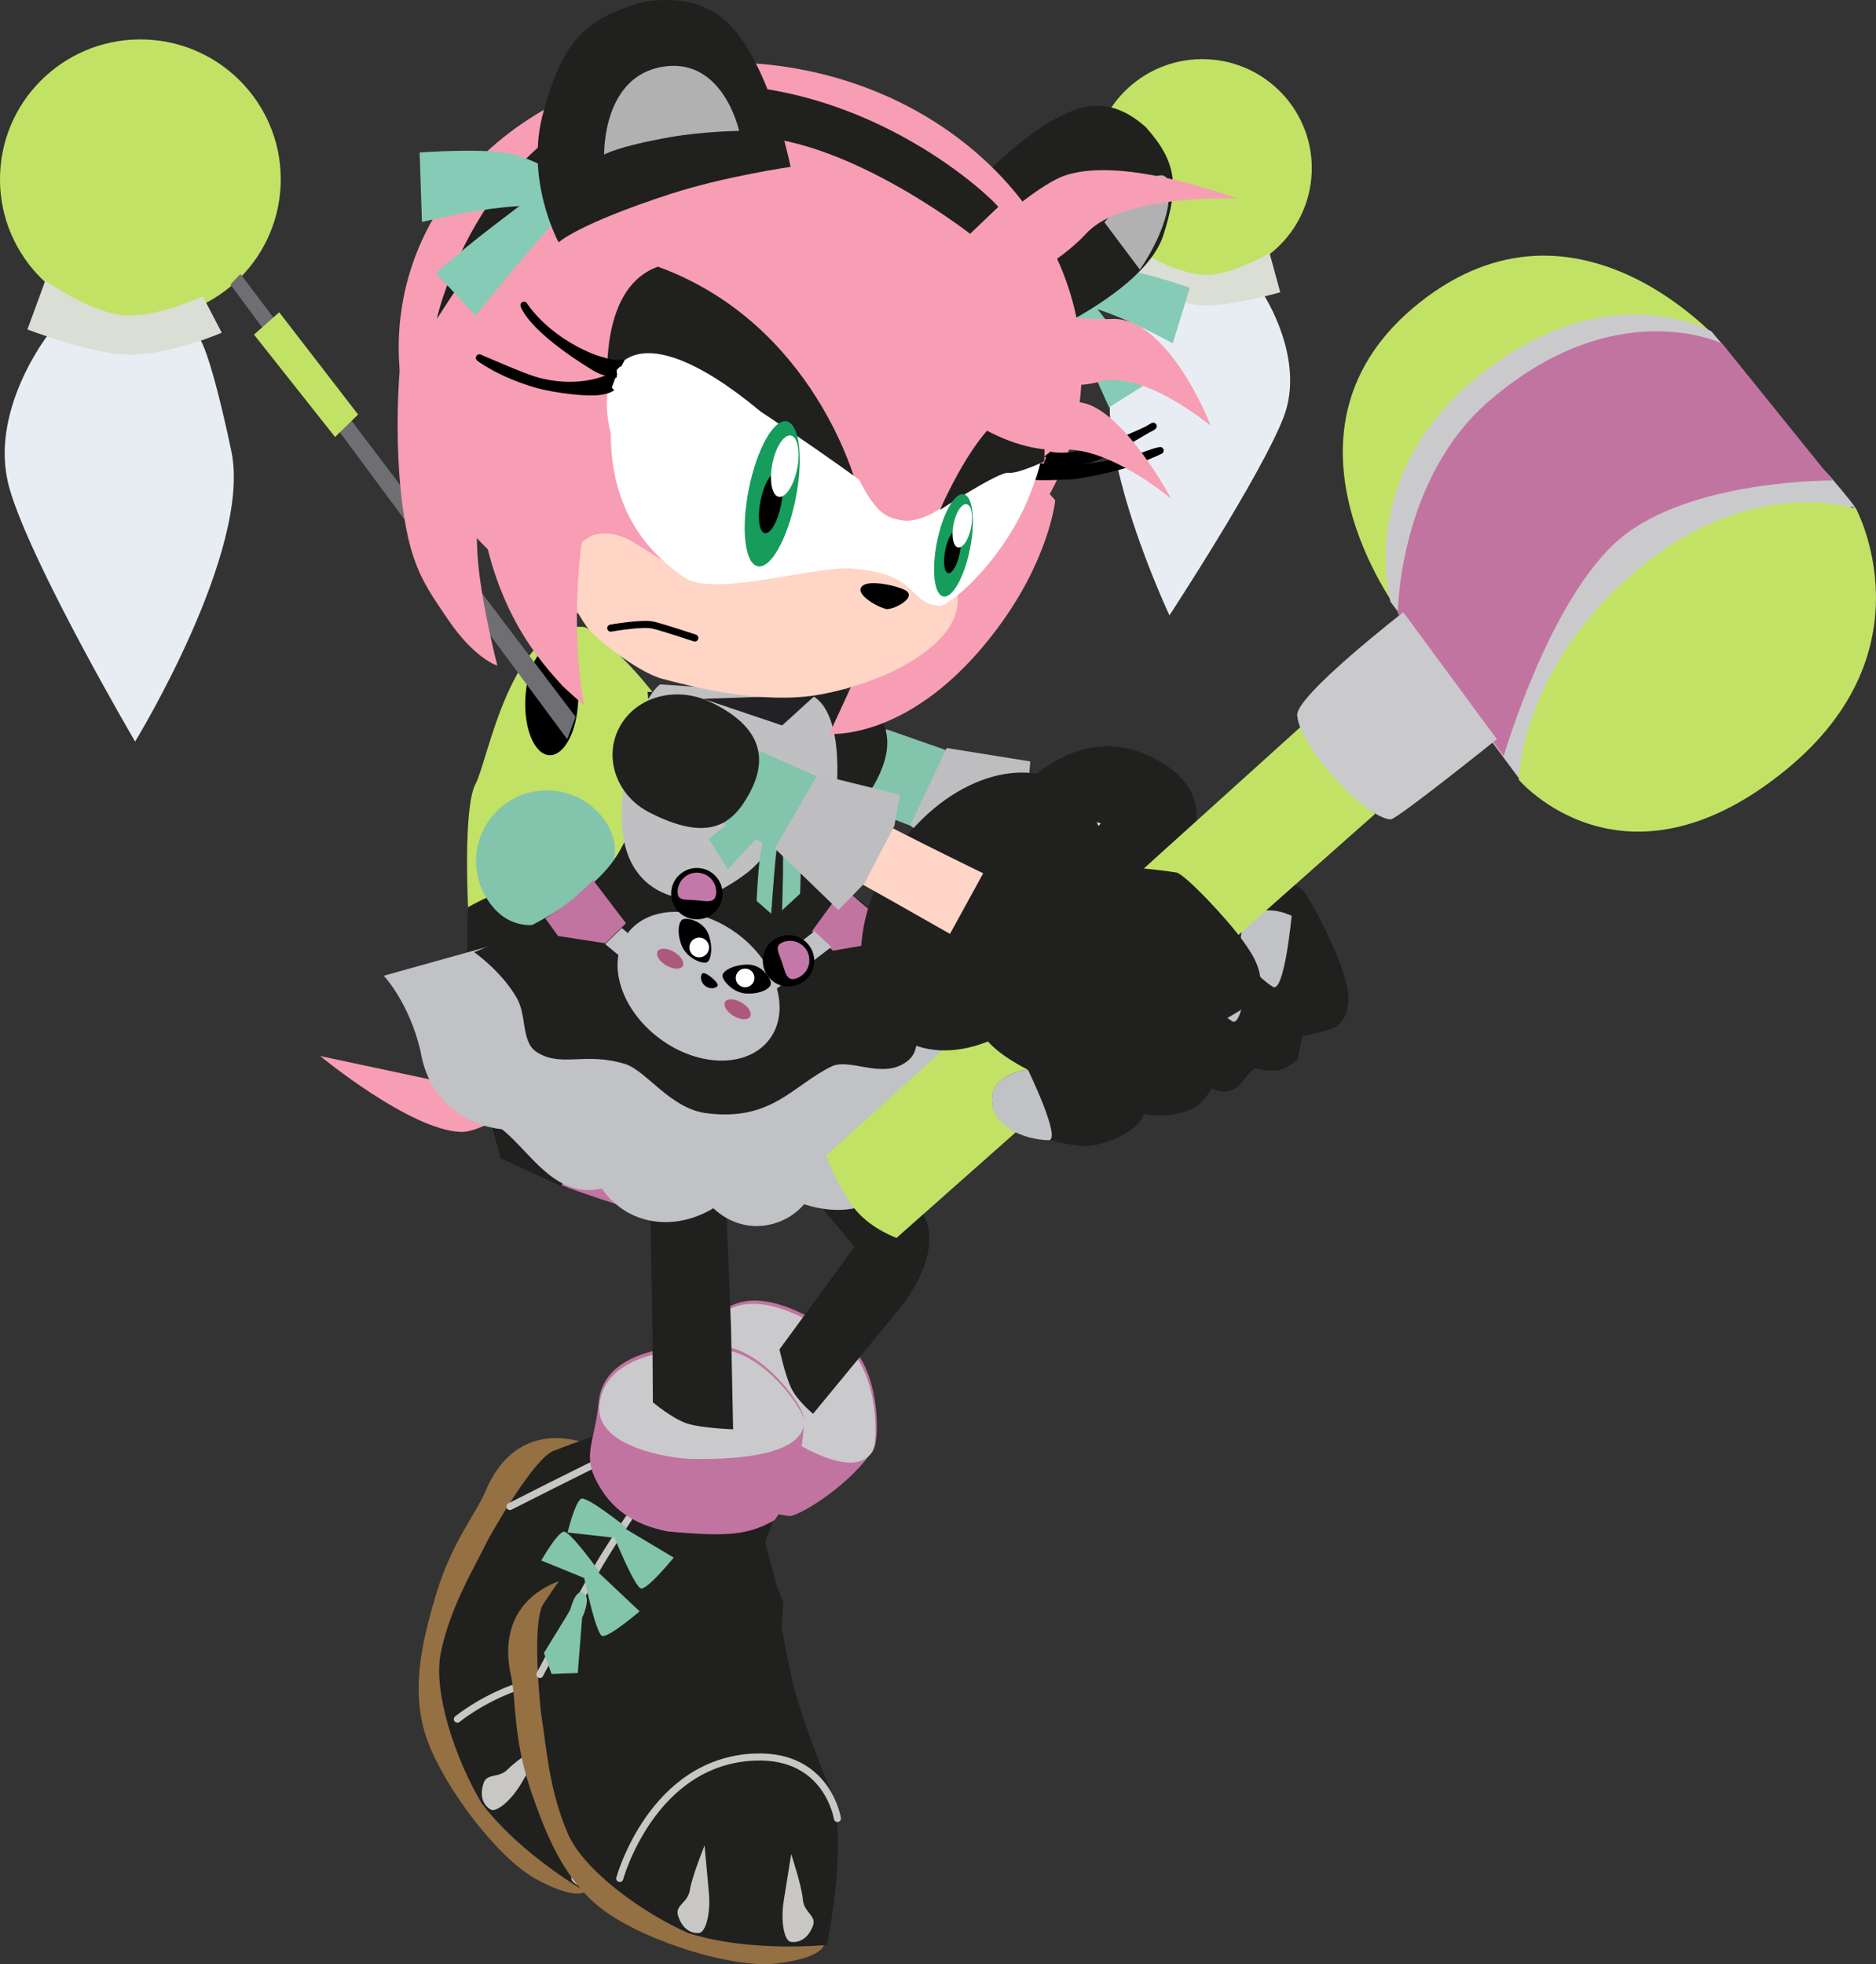 <svg version="1.1" xmlns="http://www.w3.org/2000/svg" xmlns:xlink="http://www.w3.org/1999/xlink" width="33.131" height="34.684" viewBox="0,0,33.131,34.684"><rect x="0" y="0" width="33.131" height="34.684" fill="#333333" stroke="none"/><g transform="translate(-225.081,-165.821)"><g data-paper-data="{&quot;isPaintingLayer&quot;:true}" fill-rule="nonzero" stroke-miterlimit="10" stroke-dasharray="" stroke-dashoffset="0" style="mix-blend-mode: normal"><g data-paper-data="{&quot;index&quot;:null}" stroke-linejoin="miter"><path d="M235.488,199.099c0,0 0.028,0.421 -0.946,-0.098c-0.69,-0.39 -1.603,-1.606 -1.909,-2.436c-0.306,-0.83 -0.123,-1.682 0.151,-2.596c0.275,-0.914 0.705,-1.42 0.871,-1.815c0.591,-1.403 1.848,-0.816 1.848,-0.816c0,0 -2.592,3.287 -2.349,4.096c0.3,0.999 1.318,2.927 1.318,2.927z" fill="#947043" stroke="none" stroke-width="0" stroke-linecap="butt"/><path d="M238.418,193.526l-0.09,0.351l-0.27,0.324c0,0 -0.386,0.82 -0.494,1.153c-0.133,0.409 -0.279,0.848 -0.492,1.832c-0.424,0.984 -1.607,2.063 -1.607,2.063c0,0 -1.176,-0.659 -1.876,-1.583c-0.456,-0.76 -0.865,-1.958 -0.724,-2.653c0.167,-0.825 0.598,-1.513 0.829,-1.992c0.027,-0.055 0.799,-1.44 1.167,-1.582c0.368,-0.142 0.944,-0.345 0.944,-0.345c0,0 -0.125,-0.082 0.167,-0.248c0.067,-0.038 0.362,-0.021 0.362,-0.021l-0.087,-0.172l0.579,-0.432l1.964,2.313z" fill="#20201f" stroke="none" stroke-width="0" stroke-linecap="butt"/><path d="M234.087,192.424c0,0 1.334,-0.68 1.866,-0.927c0.42,-0.195 1.001,-0.414 1.001,-0.414" fill="none" stroke="#c8c7c6" stroke-width="0.125" stroke-linecap="round"/><path d="M237.719,189.092c0.613,-0.706 1.753,-0.026 2.331,0.448c0.578,0.474 0.562,1.69 0.468,1.848c-0.358,0.602 -1.271,1.185 -1.488,1.204c-0.514,-0.058 -0.815,-0.216 -1.649,-0.932c-0.413,-0.445 -0.58,-0.881 -0.508,-1.43c0.072,-0.549 0.358,-0.576 0.846,-1.138z" fill="#c274a1" stroke="none" stroke-width="0" stroke-linecap="butt"/><path d="M237.694,189.149c0.613,-0.706 1.753,-0.026 2.331,0.448c0.578,0.474 0.562,1.69 0.468,1.848c-0.358,0.602 -1.633,-0.295 -2.012,-0.576c-0.311,-0.23 -1.275,-1.158 -0.788,-1.72z" fill="#cacacd" stroke="none" stroke-width="0" stroke-linecap="butt"/><path d="M234.052,197.061c0.159,-0.168 0.666,-0.491 0.666,-0.491c0,0 -0.223,0.386 -0.418,0.722c-0.194,0.336 -0.452,0.53 -0.546,0.487c-0.059,-0.027 -0.236,-0.164 -0.133,-0.47c0.061,-0.183 0.272,-0.08 0.431,-0.248z" fill="#c8c7c6" stroke="none" stroke-width="0" stroke-linecap="butt"/><path d="M233.158,196.179c0,0 1.663,-1.366 3.19,-0.368c1.072,0.701 0.559,1.725 0.559,1.725" fill="none" stroke="#c8c7c6" stroke-width="0.125" stroke-linecap="round"/><path d="M236.171,197.841c0,0 -0.212,0.562 -0.344,0.753c-0.132,0.19 0.013,0.375 -0.153,0.473c-0.279,0.164 -0.449,0.019 -0.488,-0.033c-0.061,-0.083 0.075,-0.375 0.364,-0.635c0.289,-0.259 0.621,-0.557 0.621,-0.557z" data-paper-data="{&quot;index&quot;:null}" fill="#c8c7c6" stroke="none" stroke-width="0" stroke-linecap="butt"/></g><path d="M239.571,184.863c0,0 1.672,1.904 1.879,2.547c0.234,0.728 -0.545,1.598 -0.545,1.598l-1.465,1.779c0,0 -0.295,-0.241 -0.399,-0.482c-0.104,-0.241 -0.194,-0.656 -0.194,-0.656l1.327,-1.812l-1.702,-2.03z" data-paper-data="{&quot;index&quot;:null}" fill="#20201f" stroke="none" stroke-width="0" stroke-linecap="butt" stroke-linejoin="miter"/><g data-paper-data="{&quot;index&quot;:null}" stroke-linejoin="miter"><path d="M238.359,200.013l1.255,0.016c0,0 0.266,0.328 -0.829,0.467c-0.788,0.081 -2.236,-0.385 -2.965,-0.886c-0.729,-0.501 -1.072,-1.302 -1.376,-2.206c-0.304,-0.905 -0.245,-1.566 -0.337,-1.984c-0.328,-1.487 1.037,-1.734 1.037,-1.734c0,0 -0.217,4.181 0.449,4.701c0.822,0.642 2.767,1.628 2.767,1.628z" fill="#947043" stroke="none" stroke-width="0" stroke-linecap="butt"/><path d="M238.787,193.788l0.129,0.338l-0.033,0.421c0,0 0.159,0.892 0.263,1.226c0.128,0.411 0.262,0.854 0.657,1.779c0.222,1.048 -0.119,2.613 -0.119,2.613c0,0 -1.34,0.142 -2.446,-0.208c-0.811,-0.357 -1.837,-1.098 -2.124,-1.747c-0.34,-0.77 -0.386,-1.58 -0.474,-2.104c-0.01,-0.06 -0.18,-1.637 0.039,-1.965c0.219,-0.329 0.572,-0.827 0.572,-0.827c0,0 -0.149,0.005 -0.006,-0.299c0.033,-0.069 0.283,-0.226 0.283,-0.226l-0.171,-0.09l0.223,-0.687l2.939,0.754z" fill="#20201f" stroke="none" stroke-width="0" stroke-linecap="butt"/><path d="M234.615,195.39c0,0 0.696,-1.325 0.987,-1.835c0.23,-0.402 0.578,-0.916 0.578,-0.916" fill="none" stroke="#c8c7c6" stroke-width="0.125" stroke-linecap="round"/><path d="M235.655,190.572c0.092,-0.93 1.416,-1.034 2.162,-0.981c0.746,0.053 1.435,1.054 1.45,1.238c0.056,0.698 -0.353,1.701 -0.519,1.842c-0.453,0.25 -0.79,0.294 -1.885,0.192c-0.594,-0.124 -0.983,-0.384 -1.241,-0.874c-0.258,-0.49 -0.04,-0.677 0.033,-1.417z" fill="#c274a1" stroke="none" stroke-width="0" stroke-linecap="butt"/><path d="M235.666,190.634c0.092,-0.93 1.416,-1.034 2.162,-0.981c0.746,0.053 1.435,1.054 1.45,1.238c0.056,0.698 -1.503,0.702 -1.975,0.693c-0.387,-0.008 -1.71,-0.209 -1.637,-0.949z" fill="#cacacd" stroke="none" stroke-width="0" stroke-linecap="butt"/><path d="M237.265,199.195c0.033,-0.229 0.259,-0.786 0.259,-0.786c0,0 0.041,0.444 0.076,0.831c0.036,0.387 -0.062,0.694 -0.164,0.713c-0.064,0.012 -0.287,0.003 -0.381,-0.307c-0.056,-0.185 0.176,-0.222 0.209,-0.451z" fill="#c8c7c6" stroke="none" stroke-width="0" stroke-linecap="butt"/><path d="M239.26,199.364c0.017,0.231 0.246,0.283 0.178,0.464c-0.114,0.303 -0.337,0.297 -0.4,0.281c-0.1,-0.026 -0.177,-0.339 -0.116,-0.722c0.061,-0.383 0.132,-0.824 0.132,-0.824c0,0 0.189,0.57 0.206,0.801z" data-paper-data="{&quot;index&quot;:null}" fill="#c8c7c6" stroke="none" stroke-width="0" stroke-linecap="butt"/><path d="M236.026,198.992c0,0 0.568,-2.076 2.391,-2.144c1.28,-0.047 1.453,1.085 1.453,1.085" fill="none" stroke="#c8c7c6" stroke-width="0.125" stroke-linecap="round"/><g fill="#83c4ac" stroke="none" stroke-width="0" stroke-linecap="butt"><path d="M236.408,193.872c-0.112,0.005 -0.503,-0.967 -0.503,-0.967l0.186,-0.109l0.888,0.53c0,0 -0.439,0.541 -0.57,0.546z"/><path d="M235.342,192.287c0.095,-0.059 0.8,0.507 0.8,0.507l-0.227,0.18l-0.81,-0.091c0,0 0.126,-0.526 0.238,-0.596z" data-paper-data="{&quot;index&quot;:null}"/><path d="M235.719,194.711c-0.111,-0.015 -0.324,-1.041 -0.324,-1.041l0.243,-0.092l0.739,0.697c0,0 -0.528,0.454 -0.658,0.436z"/><path d="M235.033,192.869c0.107,-0.031 0.631,0.706 0.631,0.706l-0.268,0.111l-0.755,-0.309c0,0 0.265,-0.472 0.392,-0.508z" data-paper-data="{&quot;index&quot;:null}"/><path d="M234.823,195.382l-0.136,-0.372l0.462,-0.752c0,0 0.091,-0.398 0.237,-0.307c0.146,0.091 -0.025,0.439 -0.025,0.439l-0.076,0.974z"/></g></g><path d="M237.826,185.116l0.165,4.137l0.037,1.808c0,0 -0.563,-0.019 -0.822,-0.106c-0.26,-0.088 -0.595,-0.372 -0.595,-0.372l-0.008,-1.353l-0.067,-3.776z" data-paper-data="{&quot;index&quot;:null}" fill="#20201f" stroke="none" stroke-width="0" stroke-linecap="butt" stroke-linejoin="miter"/><g data-paper-data="{&quot;index&quot;:null}" stroke-width="0" stroke-linecap="butt" stroke-linejoin="miter"><g data-paper-data="{&quot;index&quot;:null}"><path d="M248.246,168.872c-0.045,1.063 -0.946,1.887 -2.012,1.842c-1.066,-0.045 -1.895,-0.943 -1.85,-2.005c0.045,-1.063 0.946,-1.887 2.012,-1.842c1.066,0.045 1.895,0.943 1.85,2.005z" fill="#c2e266" stroke="none"/><path d="M246.309,170.617c-0.659,-0.028 -1.17,-0.582 -1.143,-1.239c0.028,-0.656 0.584,-1.166 1.243,-1.138c0.659,0.028 1.17,0.582 1.143,1.239c-0.028,0.656 -0.584,1.166 -1.243,1.138z" fill="#c2e266" stroke="#000000"/><path d="M247.753,173.18c-0.388,1.018 -2.019,3.507 -2.019,3.507c0,0 -1.384,-2.938 -0.982,-4.274c0.387,-1.287 0.549,-1.483 0.549,-1.483l2.101,0.103c0,0 0.739,1.129 0.351,2.147z" fill="#e8edf4" stroke="#000000"/><path d="M246.311,171.212c-0.584,-0.027 -1.29,-0.411 -1.29,-0.411l0.303,-0.478c0,0 0.624,0.359 1.078,0.353c0.455,-0.007 1.1,-0.384 1.1,-0.384l0.189,0.69c0,0 -0.869,0.254 -1.38,0.23z" fill="#dbded5" stroke="#000000"/></g><g data-paper-data="{&quot;index&quot;:null}" stroke="none"><path d="M240.101,174.706c0.201,0.008 0.35,0.354 0.332,0.771c-0.018,0.417 -0.195,0.749 -0.396,0.74c-0.201,-0.008 -0.35,-0.354 -0.332,-0.771c0.018,-0.417 0.195,-0.749 0.396,-0.74z" fill="#000000"/><path d="M238.474,179.917c0.209,0.009 0.895,2.187 0.895,2.187c0,0 -1.063,0.288 -1.273,0.279c-0.209,-0.009 -0.51,-1.23 -0.502,-1.414c0.008,-0.184 0.671,-1.062 0.88,-1.053z" fill="#807d5a"/><path d="M239.81,175.977l-0.088,-0.317l5.111,-5.687l0.125,0.157z" fill="#6e6e73"/><path d="M244.256,170.454l0.32,0.336l-1.23,1.31l-0.29,-0.335z" fill="#c2e266"/></g></g><g data-paper-data="{&quot;index&quot;:null}" stroke-width="0" stroke-linecap="butt" stroke-linejoin="miter"><g data-paper-data="{&quot;index&quot;:null}"><path d="M227.456,171.455c-1.368,-0.058 -2.431,-1.209 -2.373,-2.572c0.057,-1.363 1.213,-2.421 2.581,-2.364c1.368,0.058 2.431,1.209 2.373,2.572c-0.057,1.363 -1.213,2.421 -2.581,2.364z" fill="#c2e266" stroke="none"/><path d="M227.371,171.321c-0.845,-0.036 -1.502,-0.747 -1.466,-1.589c0.036,-0.842 0.749,-1.496 1.595,-1.46c0.845,0.036 1.502,0.747 1.466,1.589c-0.035,0.842 -0.749,1.496 -1.595,1.46z" fill="#c2e266" stroke="#000000"/><path d="M225.248,174.442c-0.386,-1.343 0.681,-2.707 0.681,-2.707l2.696,0.095c0,0 0.185,0.268 0.541,1.955c0.37,1.752 -1.699,5.131 -1.699,5.131c0,0 -1.834,-3.13 -2.22,-4.474z" fill="#e8edf4" stroke="#000000"/><path d="M227.304,172.082c-0.655,-0.025 -1.739,-0.443 -1.739,-0.443l0.316,-0.862c0,0 0.784,0.552 1.364,0.61c0.581,0.058 1.417,-0.334 1.417,-0.334l0.335,0.643c0,0 -0.945,0.414 -1.694,0.386z" fill="#dbded5" stroke="#000000"/></g><g data-paper-data="{&quot;index&quot;:null}" stroke="none"><path d="M233.479,179.666c0.223,-0.415 0.622,-2.867 1.91,-2.774c0.2,0.014 1.69,1.376 1.881,2.432c0.259,1.436 -0.81,2.681 -0.81,2.681l-3.112,-0.151c0,0 -0.092,-1.773 0.131,-2.189z" fill="#c2e266"/><path d="M234.358,178.168c0.023,-0.535 0.25,-0.96 0.508,-0.949c0.258,0.011 0.449,0.454 0.426,0.989c-0.023,0.535 -0.25,0.96 -0.508,0.949c-0.258,-0.011 -0.449,-0.454 -0.426,-0.989z" fill="#000000"/><path d="M233.408,184.044c-0.112,-0.853 -0.063,-2.203 -0.063,-2.203c0,0 0.58,-0.321 0.949,-0.413c0.369,-0.092 0.974,-0.118 0.974,-0.118l1.197,0.836c0,0 0.08,2.994 0.077,3.377c-0.007,0.771 -1.457,1.285 -1.457,1.285l-1.159,-0.532c0,0 -0.406,-1.378 -0.517,-2.231z" fill="#20201f"/><path d="M235.001,186.754c0,0 1.112,-2.71 1.381,-2.699c0.269,0.011 1.021,1.205 1.011,1.441c-0.01,0.236 -0.526,1.764 -0.795,1.753c-0.269,-0.011 -1.597,-0.494 -1.597,-0.494z" fill="#c274a1"/><path d="M229.15,170.845l0.177,-0.187l5.919,7.822l-0.147,0.395z" fill="#6e6e73"/><path d="M231.405,173.141l-0.407,0.397l-1.431,-1.808l0.445,-0.395z" fill="#c2e266"/></g></g><g data-paper-data="{&quot;index&quot;:null}" stroke="none" stroke-width="0" stroke-linecap="butt" stroke-linejoin="miter"><g><g><path d="M248.045,181.502c0.122,0.06 0.595,0.999 0.743,1.449c0.081,0.246 0.235,0.703 -0.094,0.988c-0.084,0.072 -0.613,0.183 -0.613,0.183l-0.086,0.411c0,0 -0.19,0.163 -0.339,0.189c-0.149,0.026 -0.424,-0.036 -0.424,-0.036c0,0 -0.125,0.118 -0.196,0.218c-0.231,0.328 -0.557,0.139 -0.557,0.139c0,0 -0.14,0.257 -0.331,0.351c-0.302,0.149 -0.734,0.151 -0.956,0.076c-0.377,-0.127 -1.315,-0.719 -1.278,-1.088c0.057,-0.574 0.752,-0.422 0.752,-0.422c0,0 -0.444,-0.407 -0.548,-0.757c-0.16,-0.538 -0.021,-0.874 -0.021,-0.874l1.829,-1.638c0,0 1.356,0.435 2.12,0.811z" fill="#20201f"/><path d="M245.204,179.101c0.88,0.325 1.421,1.027 0.62,2.11c-0.801,1.083 -2.207,1.548 -3.1,1.245c-0.893,-0.302 -0.587,-1.467 0.048,-2.326c0.635,-0.859 1.552,-1.355 2.432,-1.03z" fill="#20201f"/><path d="M242.17,179.411c1.143,0.505 2.353,0.953 2.353,0.953l-0.98,0.926c0,0 -1.462,-0.758 -1.923,-0.962c-0.756,-0.334 -1.732,-0.718 -2.857,-1.134c-0.282,-0.104 -0.391,-0.312 -0.296,-0.604c0.064,-0.196 0.202,-0.353 0.568,-0.269c1.105,0.253 2.336,0.737 3.136,1.09z" fill="#fed5c7"/></g><path d="M244.819,183.893c0,0 -0.129,1.385 -0.334,1.253c-0.349,-0.225 -0.666,-0.656 -0.534,-1.02c0.205,-0.566 0.868,-0.233 0.868,-0.233z" fill="#c0c2c6"/><path d="M246.071,183.234c0,0 -0.129,1.385 -0.334,1.253c-0.349,-0.225 -0.666,-0.656 -0.534,-1.02c0.205,-0.566 0.868,-0.233 0.868,-0.233z" fill="#c0c2c6"/><path d="M247.176,182.603c0,0 -0.129,1.385 -0.334,1.253c-0.349,-0.225 -0.666,-0.656 -0.534,-1.02c0.205,-0.566 0.868,-0.233 0.868,-0.233z" fill="#c0c2c6"/><path d="M246.251,181.17c0,0 0.387,1.337 0.147,1.288c-0.407,-0.082 -0.86,-0.367 -0.87,-0.753c-0.016,-0.602 0.722,-0.535 0.722,-0.535z" fill="#c0c2c6"/><path d="M247.892,181.993c0,0 -0.129,1.385 -0.334,1.253c-0.349,-0.225 -0.666,-0.656 -0.534,-1.02c0.205,-0.566 0.868,-0.233 0.868,-0.233z" fill="#c0c2c6"/></g><g><path d="M241.186,180.412l-1.065,-0.408l0.612,-1.306l1.082,0.378z" fill="#83c4ac"/><path d="M239.805,177.914c1.03,0.389 1.067,0.998 0.817,1.56c-0.25,0.562 -0.636,0.919 -1.723,0.476c-0.611,-0.249 -0.904,-0.907 -0.654,-1.469c0.25,-0.562 0.941,-0.801 1.559,-0.567z" fill="#20201f"/><path d="M243.228,179.819l-0.44,1.054l-0.42,0.513l-1.212,-0.991l0.645,-1.365l1.476,0.237z" fill="#bebec0"/></g></g><g data-paper-data="{&quot;index&quot;:null}" stroke="none" stroke-width="0" stroke-linecap="butt" stroke-linejoin="miter"><path d="M237.04,183.252c0,0 -2.996,2.581 -3.819,2.557c-0.894,-0.027 -2.486,-1.34 -2.486,-1.34l2.548,0.543l2.431,-1.881l1.326,0.122z" fill="#f79db4"/><path d="M235.778,180.333c0.384,0.574 0.05,1.155 -0.523,1.539c-0.574,0.384 -1.171,0.425 -1.555,-0.149c-0.384,-0.574 -0.23,-1.35 0.344,-1.734c0.574,-0.384 1.35,-0.23 1.734,0.344z" fill="#83c4ac"/><path d="M243.953,183.559c0,0 -0.262,0.904 -1.191,1.315c-0.152,0.742 -0.691,1.514 -1.663,1.616c-0.27,0.499 -0.924,0.887 -1.818,0.596c-0.327,0.394 -1.043,0.591 -1.602,0.071c-0.674,0.407 -1.505,0.317 -1.97,-0.348c-0.829,0.186 -1.258,-0.648 -1.762,-1.046c-0.601,-0.067 -1.293,-0.46 -1.442,-1.394c-0.203,-0.85 -0.646,-1.318 -0.646,-1.318l1.862,-0.52c0,0 0.262,0.198 0.831,0.761c0.469,0.465 0.987,1.312 3.142,1.33c2.416,0.021 2.901,-0.363 3.377,-1.064c0.337,-0.497 0.978,-0.679 0.978,-0.679z" fill="#c0c2c6"/><path d="M239.231,178.21c0,0 0.173,0.783 0.248,1.415c0.075,0.633 0.119,1.525 0.119,1.525c0,0 0.679,0.643 1.355,1.055c0.676,0.412 1.234,0.779 1.234,0.779c0,0 -0.569,0.261 -0.85,0.695c-0.167,0.258 0.078,0.648 -0.243,0.889c-0.427,0.321 -1.007,-0.073 -1.33,0.086c-0.69,0.339 -1.054,0.972 -2.206,0.825c-0.645,-0.083 -1.059,-0.752 -1.44,-0.87c-0.713,-0.219 -1.145,0.076 -1.575,-0.222c-0.254,-0.176 -0.16,-0.639 -0.334,-0.941c-0.278,-0.483 -0.754,-0.81 -0.754,-0.81c0,0 1.262,-0.51 1.86,-1.013c0.598,-0.503 0.668,-0.649 1.022,-1.408c0.355,-0.759 0.18,-2.177 0.18,-2.177l2.348,0.118l0.365,0.053z" fill="#20201f"/><path d="M234.935,182.349l-0.223,-0.312c0,0 0.347,-0.217 0.532,-0.382c0.205,-0.183 0.312,-0.292 0.312,-0.292l0.58,0.762l-0.364,0.353z" data-paper-data="{&quot;index&quot;:null}" fill="#c274a1"/><path d="M236.517,183.111l-0.748,-0.618l0.293,-0.284l0.842,0.701z" data-paper-data="{&quot;index&quot;:null}" fill="#c0c2c6"/><path d="M239.792,182.609l-0.371,-0.345l0.564,-0.773c0,0 0.11,0.107 0.318,0.286c0.188,0.161 0.54,0.371 0.54,0.371l-0.216,0.317z" fill="#c274a1"/><path d="M238.246,183.211l1.219,-0.945l0.298,0.278l-1.127,0.86z" fill="#c0c2c6"/><path d="M236.09,179.773c0.214,-1.63 0.652,-1.867 0.652,-1.867l2.624,0.179c0,0 0.551,0.087 0.5,1.498c-0.023,0.623 -0.382,1.499 -0.382,1.499l-0.447,-0.704c0,0 -0.441,0.581 -0.696,0.801c-0.25,0.216 -0.687,0.454 -0.859,0.505c-0.177,0.053 -1.654,0.079 -1.392,-1.911z" fill="#c0c0c3"/><path d="M237.499,178.161l1.986,-0.067l-0.591,0.537z" fill="#222225"/><g><g><path d="M238.673,184.169c-0.38,0.511 -1.249,0.507 -1.942,-0.008c-0.693,-0.515 -0.947,-1.347 -0.568,-1.857c0.38,-0.511 1.249,-0.507 1.942,0.008c0.693,0.515 0.947,1.347 0.568,1.857z" fill="#c0c2c6"/><path d="M237.749,181.327c0.152,0.199 0.114,0.484 -0.086,0.636c-0.199,0.152 -0.484,0.114 -0.636,-0.086c-0.152,-0.199 -0.114,-0.484 0.086,-0.636c0.199,-0.152 0.484,-0.114 0.636,0.086z" fill="#000000"/><path d="M237.728,181.598c-0.014,0.188 -0.183,0.133 -0.37,0.119c-0.188,-0.014 -0.324,0.016 -0.309,-0.171c0.014,-0.188 0.178,-0.328 0.366,-0.314c0.188,0.014 0.328,0.178 0.314,0.366z" fill="#c478a9"/><path d="M239.403,183.01c-0.122,0.219 -0.399,0.297 -0.618,0.175c-0.219,-0.122 -0.297,-0.399 -0.175,-0.618c0.122,-0.219 0.399,-0.297 0.618,-0.175c0.219,0.122 0.297,0.399 0.175,0.618z" fill="#000000"/><path d="M239.145,183.098c-0.178,0.061 -0.195,-0.114 -0.256,-0.292c-0.061,-0.178 -0.144,-0.291 0.034,-0.352c0.178,-0.061 0.372,0.033 0.433,0.211c0.061,0.178 -0.033,0.372 -0.211,0.433z" fill="#c478a9"/><path d="M238.695,183.192c-0.004,0.086 -0.186,0.185 -0.429,0.174c-0.243,-0.01 -0.43,-0.235 -0.426,-0.32c0.004,-0.086 0.224,-0.201 0.466,-0.191c0.243,0.01 0.393,0.251 0.389,0.337z" fill="#000000"/><path d="M237.144,182.054c0.08,-0.031 0.357,0.032 0.446,0.258c0.089,0.226 0.051,0.472 -0.029,0.503c-0.08,0.031 -0.353,-0.073 -0.442,-0.299c-0.089,-0.226 -0.055,-0.431 0.025,-0.462z" data-paper-data="{&quot;index&quot;:null}" fill="#000000"/><path d="M238.405,183.097c-0.004,0.091 -0.081,0.162 -0.172,0.158c-0.091,-0.004 -0.162,-0.081 -0.158,-0.172c0.004,-0.091 0.081,-0.162 0.172,-0.158c0.091,0.004 0.162,0.081 0.158,0.172z" fill="#ffffff"/><path d="M237.422,182.726c-0.096,-0.004 -0.171,-0.085 -0.167,-0.181c0.004,-0.096 0.085,-0.171 0.181,-0.167c0.096,0.004 0.171,0.085 0.167,0.181c-0.004,0.096 -0.085,0.171 -0.181,0.167z" fill="#ffffff"/></g><path d="M237.484,183.012c0.042,-0.051 0.311,0.17 0.269,0.22c-0.042,0.051 -0.147,0.057 -0.222,-0.004c-0.074,-0.061 -0.089,-0.166 -0.048,-0.217z" fill="#000000"/><path d="M238.177,183.525c0.122,0.071 0.19,0.182 0.152,0.248c-0.038,0.066 -0.168,0.061 -0.291,-0.011c-0.122,-0.071 -0.19,-0.182 -0.152,-0.248c0.038,-0.066 0.168,-0.061 0.291,0.011z" fill="#ad597c"/><path d="M236.986,182.632c0.122,0.071 0.19,0.182 0.152,0.248c-0.038,0.066 -0.168,0.061 -0.291,-0.011c-0.122,-0.071 -0.19,-0.182 -0.152,-0.248c0.038,-0.066 0.168,-0.061 0.291,0.011z" fill="#ad597c"/></g><g fill="#83c4ac"><path d="M239.822,180.825c0,0 -0.37,-0.275 -0.523,-0.38c-0.172,-0.117 -0.458,-0.29 -0.458,-0.29l0.088,-0.182c0,0 0.402,-0.028 0.578,0.012c0.193,0.044 0.533,0.242 0.533,0.242l-0.218,0.598z"/><path d="M238.371,180.701c-0.129,0.133 -0.437,0.476 -0.437,0.476l-0.333,-0.542c0,0 0.294,-0.262 0.474,-0.344c0.165,-0.075 0.907,-0.326 0.907,-0.326l-0.12,0.204c0,0 -0.346,0.383 -0.491,0.532z" data-paper-data="{&quot;index&quot;:null}"/><path d="M238.892,181.897c0,0 0.022,-0.609 0.018,-0.919c-0.004,-0.31 -0.04,-0.794 -0.04,-0.794l0.279,0.039c0,0 0.056,0.321 0.069,0.618c0.013,0.297 -0.007,0.762 -0.007,0.762z"/><path d="M238.444,181.731c0,0 0.019,-0.465 0.057,-0.76c0.038,-0.295 0.155,-0.796 0.155,-0.796l0.243,-0.043c0,0 -0.094,0.572 -0.124,0.881c-0.03,0.309 -0.074,0.943 -0.074,0.943z" data-paper-data="{&quot;index&quot;:null}"/></g></g><g data-paper-data="{&quot;index&quot;:null}"><g data-paper-data="{&quot;index&quot;:null}" fill="#86cbb6" stroke="none" stroke-width="0" stroke-linecap="butt" stroke-linejoin="miter"><path d="M244.845,171.424c-0.446,-0.184 -0.706,-0.236 -0.706,-0.236l-0.569,-0.392c0,0 0.805,-0.257 1.237,-0.226c0.432,0.031 1.287,0.333 1.287,0.333l-0.301,0.981c0,0 -0.501,-0.276 -0.947,-0.46z"/><path d="M244.667,173.013c0,0 -0.248,-0.549 -0.363,-0.807c-0.159,-0.356 -0.699,-1.443 -0.699,-1.443l0.576,0.153c0,0 0.521,0.668 0.741,0.964c0.176,0.238 0.475,0.676 0.475,0.676z"/></g><g stroke="none" stroke-width="0" stroke-linecap="butt" stroke-linejoin="miter"><path d="M245.314,168.063c0.56,0.629 0.589,1.044 0.312,1.912c-0.276,0.867 -1.806,1.597 -1.806,1.597c0,0 -0.093,-0.938 -0.335,-1.471c-0.242,-0.534 -0.915,-1.289 -0.915,-1.289c0,0 0.57,-0.578 1.148,-0.891c0.442,-0.243 0.959,-0.423 1.596,0.143z" data-paper-data="{&quot;index&quot;:null}" fill="#20201f"/><path d="M245.714,169.048c0.118,0.682 -0.503,1.533 -0.503,1.533l-0.626,-0.835c0,0 1.039,-1.225 1.13,-0.698z" data-paper-data="{&quot;index&quot;:null}" fill="#b2b1b2"/></g><path d="M238.841,166.985c3.309,0.44 5.684,3.111 5.304,5.965c-0.38,2.854 -3.37,4.81 -6.679,4.37c-3.309,-0.44 -5.684,-3.111 -5.304,-5.965c0.38,-2.854 3.37,-4.81 6.679,-4.37z" fill="#f79eb4" stroke="none" stroke-width="0" stroke-linecap="butt" stroke-linejoin="miter"/><path d="M243.716,174.654c0.008,-0.015 -0.102,1.04 -1.028,2.273c-1.486,1.991 -2.961,1.853 -2.961,1.853l0.4,-0.866c0,0 1.766,-1.504 2.255,-2.093c0.489,-0.588 0.839,-1.72 0.838,-1.719" fill="#f79eb4" stroke="#f89db5" stroke-width="0" stroke-linecap="butt" stroke-linejoin="round"/><g fill="#ffd5c5" stroke="none" stroke-width="1" stroke-linecap="round" stroke-linejoin="round"><path d="M241.991,176.354c0.046,0.546 -0.468,0.942 -0.901,1.195c-0.071,0.041 -0.625,0.363 -1.488,0.53c-1.083,0.209 -2.425,-0.169 -2.812,-0.268c-0.461,-0.118 -1.226,-0.752 -1.339,-0.912c-0.815,-1.15 -0.037,-1.55 0.074,-1.615c0.053,-0.031 0.334,-0.095 0.636,0.054c0.294,0.146 1.073,0.723 1.364,0.749c0.313,0.028 2.121,-0.327 3.02,-0.206c0.187,0.027 0.424,0.122 0.559,0.26c0.175,0.179 0.429,0.511 0.726,0.293c0.048,-0.035 0.157,-0.139 0.162,-0.08z"/><path d=""/></g><g fill="#000000" stroke="#000000" stroke-width="0.125" stroke-linecap="butt" stroke-linejoin="round"><path d="M243.423,174.067c0.065,-0.012 0.354,0.057 0.804,0.013c0.285,-0.039 0.569,-0.08 0.849,-0.146c0.167,-0.04 0.326,-0.125 0.494,-0.157c0.006,-0.001 -0.369,0.166 -0.481,0.203c-0.35,0.114 -0.662,0.182 -1.026,0.237c-0.08,0.012 -0.722,0.034 -0.716,0.01"/><path d="M243.577,173.841c0.022,0.029 0.349,0.085 0.787,-0.046c0.438,-0.13 1.06,-0.413 1.083,-0.447c0.009,-0.013 -0.696,0.424 -1.01,0.543c-0.314,0.119 -0.945,0.176 -0.939,0.154"/></g><g fill="#000000" stroke="none" stroke-width="1" stroke-linecap="round" stroke-linejoin="round"><path d="M240.727,176.575c-0.232,-0.067 -0.599,-0.312 -0.386,-0.427c0.162,-0.087 0.679,0.04 0.761,0.119c0.141,0.136 -0.267,0.33 -0.375,0.308z"/><path d=""/></g><path d="M235.778,172.818c0.027,-0.05 -0.349,1.866 -0.444,2.742c-0.178,1.649 0.066,2.719 0.066,2.719c0,0 -0.324,-0.28 -0.399,-0.362c-0.233,-0.254 -0.436,-0.502 -0.624,-0.794c-0.443,-0.688 -0.699,-1.475 -0.815,-2.282c-0.077,-0.538 0.066,-2.828 0.09,-2.839" fill="#f79eb4" stroke="#f89db5" stroke-width="0" stroke-linecap="butt" stroke-linejoin="round"/><path d="M233.562,171.958c-0.016,0.013 -0.094,2.828 -0.051,3.619c0.042,0.791 0.353,1.998 0.353,1.998c0,0 -0.399,-0.117 -0.873,-0.817c-0.418,-0.618 -0.658,-0.935 -0.802,-2.01c-0.187,-1.396 -0.042,-3.259 0.183,-3.592" fill="#f79eb4" stroke="#f89db5" stroke-width="0" stroke-linecap="butt" stroke-linejoin="round"/><g stroke="none" stroke-width="1" stroke-linecap="round" stroke-linejoin="round"><path d="M242.213,169.95c-0.086,-0.068 -2.288,-1.764 -4.037,-1.719c-1.379,0.035 -2.16,0.454 -3.508,1.175c-1.04,0.556 -1.834,2.033 -1.871,2.037c-0.003,0 0.902,-4.019 4.65,-4.131c3.028,-0.059 5.18,2.033 5.264,2.163" fill="#20201f"/><path d="" fill="#ee1a40"/></g><path d="M242.378,171.084c-0.025,0.015 1.341,0.415 2.336,0.369c0.995,-0.045 1.758,1.883 1.742,1.879c-0.015,-0.004 -1.19,-0.993 -1.972,-0.767c-0.781,0.226 -2.049,-0.326 -2.059,-0.32" fill="#f79eb4" stroke="#f89db5" stroke-width="0" stroke-linecap="butt" stroke-linejoin="round"/><path d="M241.492,171.065c0.02,-0.081 1.268,-1.574 2.243,-2.079c0.975,-0.505 3.199,0.343 3.199,0.343c0,0 -2.012,-0.096 -2.667,0.613c-0.655,0.709 -1.807,1.132 -1.921,1.201" fill="#f79eb4" stroke="#f89db5" stroke-width="0" stroke-linecap="butt" stroke-linejoin="round"/><path d="M237.859,173.086c-0.602,-0.08 -2.007,0.022 -2.007,0.022c0,0 -0.355,-2.145 0.848,-2.578c2.79,1.017 3.51,3.87 3.51,3.87c0,0 -1.749,-1.234 -2.351,-1.314z" data-paper-data="{&quot;index&quot;:null}" fill="#20201f" stroke="none" stroke-width="0" stroke-linecap="butt" stroke-linejoin="miter"/><path d="M240.251,174.287c0.33,0.656 0.528,0.672 0.721,0.716c0.33,0.074 0.747,-0.174 1.077,-0.499c0.471,-0.465 0.947,-0.791 1.393,-0.735c0.068,0.008 0.029,0.302 -0.2,0.853c-0.488,1.168 -1.42,1.913 -1.566,1.899c-0.583,-0.056 -0.342,-0.562 -1.527,-0.658c-0.675,-0.055 -2.298,0.472 -2.919,0.194c-1.182,-0.753 -1.362,-1.859 -1.362,-2.578c-0.308,-1.199 0.356,-2.296 2.652,-0.386c0.746,0.491 1.344,0.917 1.732,1.196z" fill="#ffffff" stroke="none" stroke-width="0" stroke-linecap="butt" stroke-linejoin="miter"/><path d="M243.519,173.971c0,0 -0.464,0.222 -0.632,0.199c-0.168,-0.022 -1.205,0.655 -1.205,0.655c0,0 0.914,-2.143 1.629,-1.721c0.279,0.303 0.209,0.867 0.209,0.867z" data-paper-data="{&quot;index&quot;:null}" fill="#20201f" stroke="none" stroke-width="0" stroke-linecap="butt" stroke-linejoin="miter"/><path d="M242.351,172.326c-0.017,-0.016 1.098,0.472 1.837,0.605c0.739,0.133 1.578,1.698 1.578,1.698c0,0 -1.089,-0.919 -1.909,-0.866c-0.82,0.053 -1.573,-0.465 -1.623,-0.512" fill="#f79eb4" stroke="#f89db5" stroke-width="0" stroke-linecap="butt" stroke-linejoin="round"/><g fill="#000000" stroke="#000000" stroke-width="0.125" stroke-linecap="butt" stroke-linejoin="round"><path d="M235.941,172.39c-0.029,0.032 -0.183,0.025 -0.36,-0.084c-1.141,-0.697 -1.246,-1.096 -1.246,-1.096c0,0 0.345,0.567 1.175,0.911c0.162,0.067 0.382,0.118 0.431,0.122c0.047,0.004 0.091,-0.026 0.138,-0.001"/><path d="M235.886,172.665c0,0 -0.042,0.038 -0.178,0.063c-0.252,0.047 -0.866,-0.039 -1.145,-0.119c-0.665,-0.192 -1.016,-0.469 -1.016,-0.469c0,0 0.738,0.323 0.977,0.395c0.721,0.212 1.244,-0.007 1.316,-0.046c0.032,-0.017 0.1,-0.068 0.134,-0.067"/></g><g stroke="none" stroke-linecap="butt" stroke-linejoin="miter"><path d="M238.305,174.459c0.141,-0.707 0.44,-1.243 0.669,-1.197c0.229,0.046 0.3,0.655 0.159,1.362c-0.141,0.707 -0.44,1.243 -0.669,1.197c-0.229,-0.046 -0.3,-0.655 -0.159,-1.362z" fill="#169c5b" stroke-width="NaN"/><path d="M238.8,174.167c0.1,0.02 0.134,0.276 0.075,0.571c-0.059,0.295 -0.188,0.518 -0.288,0.498c-0.1,-0.02 -0.134,-0.276 -0.075,-0.571c0.059,-0.295 0.188,-0.518 0.288,-0.498z" fill="#000000" stroke-width="0"/><path d="M238.721,174.009c0.06,-0.299 0.206,-0.521 0.327,-0.497c0.121,0.024 0.171,0.286 0.112,0.585c-0.06,0.299 -0.206,0.521 -0.327,0.497c-0.121,-0.024 -0.171,-0.286 -0.112,-0.584z" fill="#ffffff" stroke-width="0"/></g><g stroke="none" stroke-linecap="butt" stroke-linejoin="miter"><path d="M241.628,175.393c0.099,-0.498 0.311,-0.877 0.472,-0.844c0.161,0.032 0.211,0.462 0.112,0.961c-0.099,0.498 -0.311,0.877 -0.472,0.844c-0.161,-0.032 -0.211,-0.462 -0.112,-0.961z" fill="#169c5b" stroke-width="NaN"/><path d="M241.774,175.538c0.041,-0.208 0.133,-0.366 0.203,-0.351c0.071,0.014 0.095,0.194 0.053,0.403c-0.042,0.208 -0.133,0.366 -0.203,0.351c-0.071,-0.014 -0.095,-0.194 -0.053,-0.403z" fill="#000000" stroke-width="0"/><path d="M241.921,175.076c0.042,-0.211 0.145,-0.368 0.231,-0.351c0.086,0.017 0.121,0.202 0.079,0.412c-0.042,0.211 -0.145,0.368 -0.231,0.351c-0.086,-0.017 -0.121,-0.202 -0.079,-0.412z" fill="#ffffff" stroke-width="0"/></g><path d="M235.867,176.913c0,0 0.561,-0.1 0.754,-0.052c0.194,0.047 0.731,0.226 0.731,0.226" data-paper-data="{&quot;index&quot;:null}" fill="none" stroke="#000000" stroke-width="0.125" stroke-linecap="round" stroke-linejoin="miter"/><g fill="#86cbb6" stroke="none" stroke-width="0" stroke-linecap="butt" stroke-linejoin="miter"><path d="M234.657,169.455c0,0 -0.316,-0.022 -0.888,0.051c-0.572,0.073 -1.236,0.235 -1.236,0.235l-0.041,-1.227c0,0 1.081,-0.081 1.589,0.018c0.508,0.099 1.356,0.648 1.356,0.648l-0.779,0.274z"/><path d="M232.778,170.64c0,0 0.482,-0.413 0.76,-0.632c0.346,-0.273 1.156,-0.88 1.156,-0.88l0.712,0.003c0,0 -0.963,1.086 -1.257,1.446c-0.214,0.262 -0.671,0.817 -0.671,0.817z"/></g><path d="M234.678,167.798c0.337,-1.198 0.681,-1.651 1.794,-1.948c1.153,-0.168 1.609,0.427 1.93,1.037c0.424,0.793 0.641,1.881 0.641,1.881c0,0 -1.161,0.166 -2.121,0.478c-1.642,0.533 -1.975,0.855 -1.975,0.855c0,0 -0.606,-1.104 -0.269,-2.302z" fill="#20201f" stroke="none" stroke-width="0" stroke-linecap="butt" stroke-linejoin="miter"/><path d="M235.751,168.551c0,0 -0.037,-1.404 1.064,-1.556c1.045,-0.145 1.319,1.137 1.319,1.137c0,0 -0.649,0.011 -1.207,0.109c-0.955,0.168 -1.175,0.31 -1.175,0.31z" fill="#b2b1b2" stroke="none" stroke-width="0" stroke-linecap="butt" stroke-linejoin="miter"/></g><g data-paper-data="{&quot;index&quot;:null}" stroke-width="0" stroke-linecap="butt" stroke-linejoin="miter"><path d="M252.709,174.649c2.361,-1.902 4.539,-0.532 4.539,-0.532c0,0 -0.134,-0.23 0.332,0.329c0.466,0.559 0.21,0.318 0.21,0.318c0,0 -1.982,1.081 -3.698,1.875c-1.868,2.118 -2.158,2.964 -2.158,2.964l-0.57,-0.769c0,0 -0.338,-2.829 1.345,-4.185z" fill="#cacacd" stroke="none"/><path d="M257.86,174.805c0,0 1.344,2.489 -1.225,4.599c-2.883,2.367 -4.732,0.186 -4.732,0.186c0,0 0.034,-2.031 2.168,-3.769c2.01,-1.637 3.789,-1.015 3.789,-1.015z" fill="#c2e266" stroke="#000000"/><path d="M249.8,176.645c0,0 -2.482,-3.238 0.357,-5.485c2.798,-2.215 5.338,0.735 5.338,0.735l-5.695,4.751z" fill="#c2e266" stroke="none"/><path d="M249.638,176.449c0,0 -0.64,-2.259 1.602,-4.026c2.27,-1.784 4.07,-0.748 4.07,-0.748l0.175,0.218l-3.788,1.078l-1.848,3.757z" fill="#cacacd" stroke="none"/><path d="M251.375,172.905c2.241,-1.933 4.121,-1.017 4.121,-1.017l1.951,2.418c0,0 -2.502,-0.023 -3.75,1.023c-1.248,1.046 -2.06,3.846 -2.06,3.846l-1.871,-2.524c0,0 0.013,-2.368 1.61,-3.746z" fill="#c274a1" stroke="none"/><path d="M240.914,187.681c0,0 -0.429,-0.152 -0.711,-0.481c-0.282,-0.329 -0.535,-0.972 -0.535,-0.972l8.38,-7.569c0,0 0.3,0.49 0.566,0.799c0.266,0.309 0.754,0.733 0.754,0.733z" fill="#c2e266" stroke="none"/><path d="M251.515,178.875c0,0 -1.764,1.416 -1.874,1.415c-0.416,-0.007 -1.607,-1.256 -1.651,-1.839c-0.026,-0.344 1.874,-1.819 1.874,-1.819l1.652,2.243z" fill="#cacacd" stroke="none"/></g><g data-paper-data="{&quot;index&quot;:null}" stroke="none" stroke-width="0" stroke-linecap="butt" stroke-linejoin="miter"><path d="M240.886,180.866c0.825,-1.224 2.191,-1.746 3.052,-1.166c0.861,0.58 0.891,2.043 0.066,3.267c-0.825,1.224 -2.191,1.746 -3.052,1.166c-0.861,-0.58 -0.891,-2.043 -0.066,-3.267z" fill="#20201f"/><path d="M237.054,178.784c1.133,0.339 2.381,0.927 3.189,1.35c1.155,0.604 2.202,1.108 2.202,1.108l-0.587,1.07c0,0 -1.784,-1.017 -2.25,-1.261c-0.764,-0.4 -1.754,-0.867 -2.897,-1.377c-0.286,-0.128 -0.386,-0.351 -0.267,-0.649c0.08,-0.2 0.235,-0.354 0.61,-0.241z" fill="#fed5c7"/><path d="M238.794,180.821l-1.028,-0.495l0.718,-1.25l1.047,0.467z" fill="#83c4ac"/><path d="M237.626,178.217c0.994,0.473 0.981,1.083 0.685,1.623c-0.296,0.54 -0.711,0.862 -1.756,0.331c-0.588,-0.299 -0.825,-0.979 -0.529,-1.518c0.296,-0.54 1.005,-0.72 1.601,-0.436z" fill="#20201f"/><path d="M240.877,180.401l-0.526,1.014l-0.462,0.476l-1.125,-1.088l0.757,-1.307l1.452,0.358z" fill="#bebec0"/><g><path d="M243.497,181.065c0,0 1.486,0.022 2.362,0.164c0.14,0.023 0.897,0.816 1.183,1.22c0.156,0.221 0.449,0.63 0.207,1.014c-0.062,0.098 -0.556,0.37 -0.556,0.37l0.039,0.436c0,0 -0.14,0.22 -0.28,0.292c-0.141,0.071 -0.434,0.093 -0.434,0.093c0,0 -0.089,0.155 -0.129,0.277c-0.131,0.398 -0.513,0.309 -0.513,0.309c0,0 -0.062,0.3 -0.223,0.451c-0.256,0.24 -0.686,0.374 -0.931,0.367c-0.415,-0.012 -1.531,-0.318 -1.606,-0.697c-0.118,-0.59 0.621,-0.649 0.621,-0.649c0,0 -0.567,-0.272 -0.777,-0.589c-0.324,-0.488 -0.287,-0.866 -0.287,-0.866l1.326,-2.191z" fill="#20201f"/><path d="M243.235,184.711c0,0 0.608,1.252 0.363,1.245c-0.415,-0.012 -0.909,-0.216 -0.985,-0.595c-0.118,-0.59 0.621,-0.649 0.621,-0.649z" fill="#c0c2c6"/></g></g></g></g></svg>